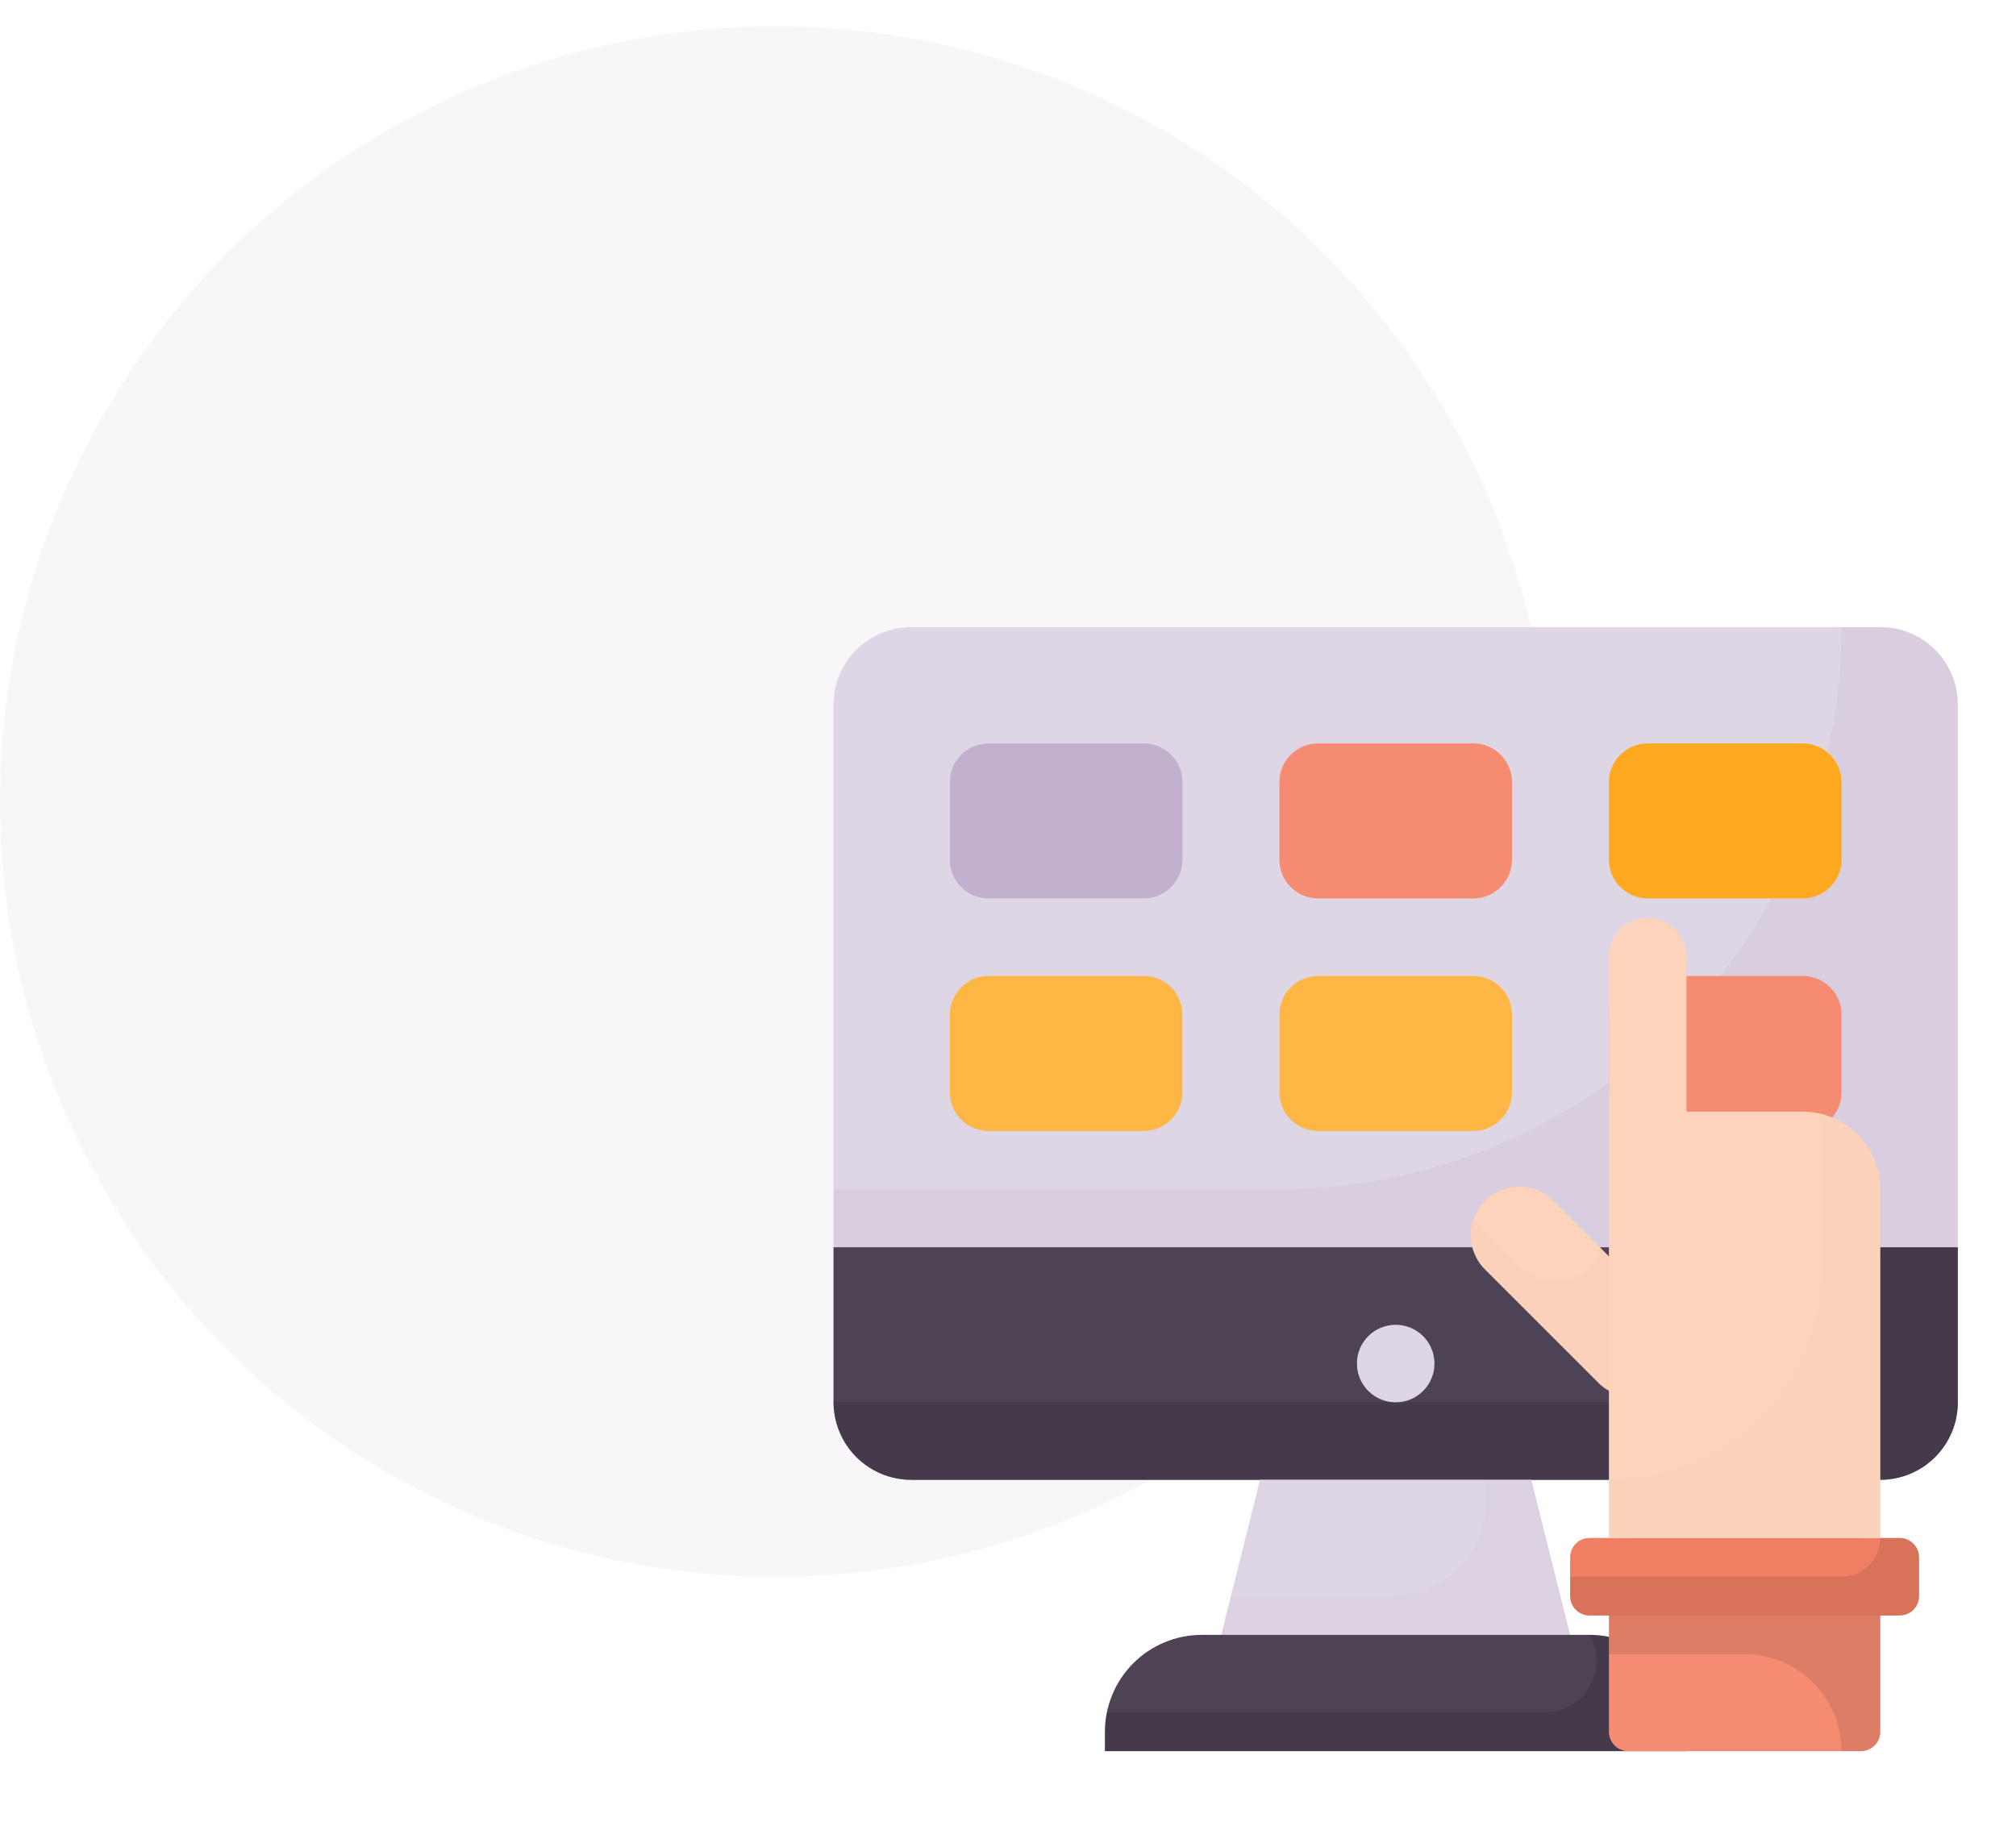 <svg width="52" height="47" viewBox="0 0 52 47" fill="none" xmlns="http://www.w3.org/2000/svg">
<circle opacity="0.2" cx="20" cy="20.68" r="20" fill="#DFD6E5"/>
<path d="M48.5 16.18H23.5C22.395 16.18 21.5 17.075 21.5 18.18V36.18C21.5 37.284 22.395 38.18 23.5 38.18H48.5C49.605 38.18 50.5 37.284 50.5 36.18V18.18C50.5 17.075 49.605 16.18 48.5 16.18Z" fill="#DFD6E5"/>
<path opacity="0.2" d="M48.5 16.18H47.5C47.5 20.025 45.972 23.713 43.253 26.433C40.534 29.152 36.846 30.68 33 30.68H21.5V36.18C21.502 36.71 21.713 37.217 22.087 37.592C22.462 37.967 22.97 38.178 23.5 38.18H48.5C49.03 38.18 49.539 37.969 49.914 37.594C50.289 37.219 50.5 36.71 50.5 36.18V18.18C50.498 17.65 50.287 17.142 49.913 16.767C49.538 16.392 49.03 16.181 48.5 16.18Z" fill="#C2B0CF"/>
<path d="M21.5 36.18C21.502 36.71 21.713 37.217 22.087 37.592C22.462 37.967 22.97 38.178 23.5 38.18H48.5C49.03 38.18 49.539 37.969 49.914 37.594C50.289 37.219 50.5 36.71 50.5 36.18V32.18H21.5V36.18Z" fill="#4D4354"/>
<path opacity="0.2" d="M48.5 32.18C48.5 33.241 48.079 34.258 47.328 35.008C46.578 35.758 45.561 36.18 44.5 36.18H21.5C21.502 36.71 21.713 37.217 22.087 37.592C22.462 37.967 22.97 38.178 23.5 38.18H48.5C49.03 38.18 49.539 37.969 49.914 37.594C50.289 37.219 50.5 36.71 50.5 36.18V32.18H48.5Z" fill="#201429"/>
<path d="M40.5 42.18H31.5L32.5 38.18H39.5L40.5 42.18Z" fill="#DFD6E5"/>
<path opacity="0.1" d="M39.5 38.18H38.25C38.339 38.536 38.346 38.907 38.27 39.266C38.193 39.625 38.036 39.962 37.811 40.251C37.585 40.54 37.296 40.774 36.966 40.935C36.637 41.096 36.275 41.18 35.908 41.18H31.75L31.5 42.18H40.5L39.5 38.18Z" fill="#C2B0CF"/>
<path d="M31 42.18H41C41.663 42.18 42.299 42.443 42.768 42.912C43.237 43.381 43.5 44.017 43.5 44.68V45.18H28.5V44.68C28.5 44.017 28.763 43.381 29.232 42.912C29.701 42.443 30.337 42.18 31 42.18V42.18Z" fill="#4D4354"/>
<path opacity="0.2" d="M41 42.18H40.989C41.014 42.213 41.036 42.249 41.055 42.286C41.151 42.49 41.194 42.715 41.179 42.939C41.165 43.164 41.093 43.382 40.971 43.571C40.849 43.76 40.681 43.916 40.483 44.022C40.284 44.129 40.062 44.183 39.837 44.18H28.55C28.517 44.344 28.5 44.512 28.5 44.68V45.18H43.5V44.68C43.5 44.017 43.237 43.381 42.768 42.912C42.299 42.443 41.663 42.18 41 42.18Z" fill="#201429"/>
<path d="M36 36.18C36.552 36.18 37 35.732 37 35.18C37 34.627 36.552 34.18 36 34.18C35.448 34.18 35 34.627 35 35.18C35 35.732 35.448 36.18 36 36.18Z" fill="#DFD6E5"/>
<path d="M48 39.68H42C41.724 39.68 41.5 39.904 41.5 40.18V44.68C41.5 44.956 41.724 45.18 42 45.18H48C48.276 45.18 48.5 44.956 48.5 44.68V40.18C48.5 39.904 48.276 39.68 48 39.68Z" fill="#F58B71"/>
<path opacity="0.1" d="M48 39.68H42C41.867 39.68 41.74 39.732 41.646 39.826C41.553 39.92 41.5 40.047 41.5 40.18V42.68H45C45.663 42.68 46.299 42.943 46.768 43.412C47.237 43.881 47.5 44.517 47.5 45.18H48C48.133 45.18 48.26 45.127 48.354 45.033C48.447 44.94 48.5 44.812 48.5 44.68V40.18C48.5 40.047 48.447 39.92 48.354 39.826C48.26 39.732 48.133 39.68 48 39.68Z" fill="black"/>
<path d="M49 39.68H41C40.724 39.68 40.5 39.904 40.5 40.18V41.18C40.5 41.456 40.724 41.68 41 41.68H49C49.276 41.68 49.5 41.456 49.5 41.18V40.18C49.5 39.904 49.276 39.68 49 39.68Z" fill="#F07E63"/>
<path opacity="0.1" d="M49 39.68H48.5C48.5 39.945 48.395 40.199 48.207 40.387C48.02 40.574 47.765 40.68 47.5 40.68H40.5V41.18C40.5 41.312 40.553 41.44 40.646 41.533C40.74 41.627 40.867 41.68 41 41.68H49C49.133 41.68 49.26 41.627 49.354 41.533C49.447 41.44 49.5 41.312 49.5 41.18V40.18C49.5 40.047 49.447 39.92 49.354 39.826C49.26 39.732 49.133 39.68 49 39.68Z" fill="black"/>
<path d="M46.5 19.18H42.5C41.948 19.18 41.5 19.627 41.5 20.18V22.18C41.5 22.732 41.948 23.18 42.5 23.18H46.5C47.052 23.18 47.5 22.732 47.5 22.18V20.18C47.5 19.627 47.052 19.18 46.5 19.18Z" fill="#FFA921"/>
<path d="M46.5 25.18H42.5C41.948 25.18 41.5 25.627 41.5 26.18V28.18C41.5 28.732 41.948 29.18 42.5 29.18H46.5C47.052 29.18 47.5 28.732 47.5 28.18V26.18C47.5 25.627 47.052 25.18 46.5 25.18Z" fill="#F58B71"/>
<path d="M38 19.18H34C33.448 19.18 33 19.627 33 20.18V22.18C33 22.732 33.448 23.18 34 23.18H38C38.552 23.18 39 22.732 39 22.18V20.18C39 19.627 38.552 19.18 38 19.18Z" fill="#F58B71"/>
<path d="M38 25.18H34C33.448 25.18 33 25.627 33 26.18V28.18C33 28.732 33.448 29.18 34 29.18H38C38.552 29.18 39 28.732 39 28.18V26.18C39 25.627 38.552 25.18 38 25.18Z" fill="#FEB644"/>
<path d="M29.5 19.18H25.5C24.948 19.18 24.5 19.627 24.5 20.18V22.18C24.5 22.732 24.948 23.18 25.5 23.18H29.5C30.052 23.18 30.5 22.732 30.5 22.18V20.18C30.5 19.627 30.052 19.18 29.5 19.18Z" fill="#C2B0CF"/>
<path d="M29.5 25.18H25.5C24.948 25.18 24.5 25.627 24.5 26.18V28.18C24.5 28.732 24.948 29.18 25.5 29.18H29.5C30.052 29.18 30.5 28.732 30.5 28.18V26.18C30.5 25.627 30.052 25.18 29.5 25.18Z" fill="#FEB644"/>
<path d="M40.069 30.983C39.581 30.495 38.79 30.495 38.302 30.983C37.814 31.471 37.814 32.263 38.302 32.751L41.228 35.677C41.716 36.165 42.507 36.165 42.995 35.677C43.484 35.189 43.484 34.398 42.995 33.91L40.069 30.983Z" fill="#FDD4BB"/>
<path opacity="0.1" d="M42.999 33.913L41.292 32.206C41.224 32.406 41.106 32.586 40.949 32.729C40.792 32.871 40.601 32.971 40.394 33.018C40.188 33.066 39.973 33.06 39.769 33.001C39.566 32.942 39.38 32.831 39.231 32.681L38.012 31.461C37.934 31.682 37.92 31.921 37.972 32.15C38.024 32.378 38.139 32.588 38.305 32.754L41.231 35.681C41.466 35.913 41.784 36.044 42.114 36.043C42.445 36.042 42.762 35.91 42.995 35.677C43.229 35.443 43.361 35.126 43.361 34.795C43.362 34.465 43.232 34.148 42.999 33.913V33.913Z" fill="#F9B5A1"/>
<path d="M46.5 28.68H43.5V24.734C43.505 24.49 43.425 24.253 43.273 24.063C43.121 23.872 42.907 23.742 42.668 23.694C42.524 23.669 42.377 23.677 42.237 23.715C42.096 23.753 41.966 23.822 41.855 23.916C41.744 24.01 41.654 24.127 41.593 24.259C41.532 24.391 41.5 24.535 41.5 24.68V39.68H48.5V30.68C48.5 30.15 48.289 29.641 47.914 29.266C47.539 28.891 47.03 28.68 46.5 28.68Z" fill="#FDD4BB"/>
<g opacity="0.1">
<path opacity="0.1" d="M46.946 28.734C46.981 28.881 46.999 29.03 47 29.18V32.68C47 34.139 46.42 35.538 45.389 36.569C44.358 37.601 42.959 38.18 41.5 38.18V39.68H48.5V30.68C48.5 30.228 48.346 29.789 48.063 29.436C47.781 29.082 47.387 28.835 46.946 28.734V28.734Z" fill="black"/>
</g>
</svg>

